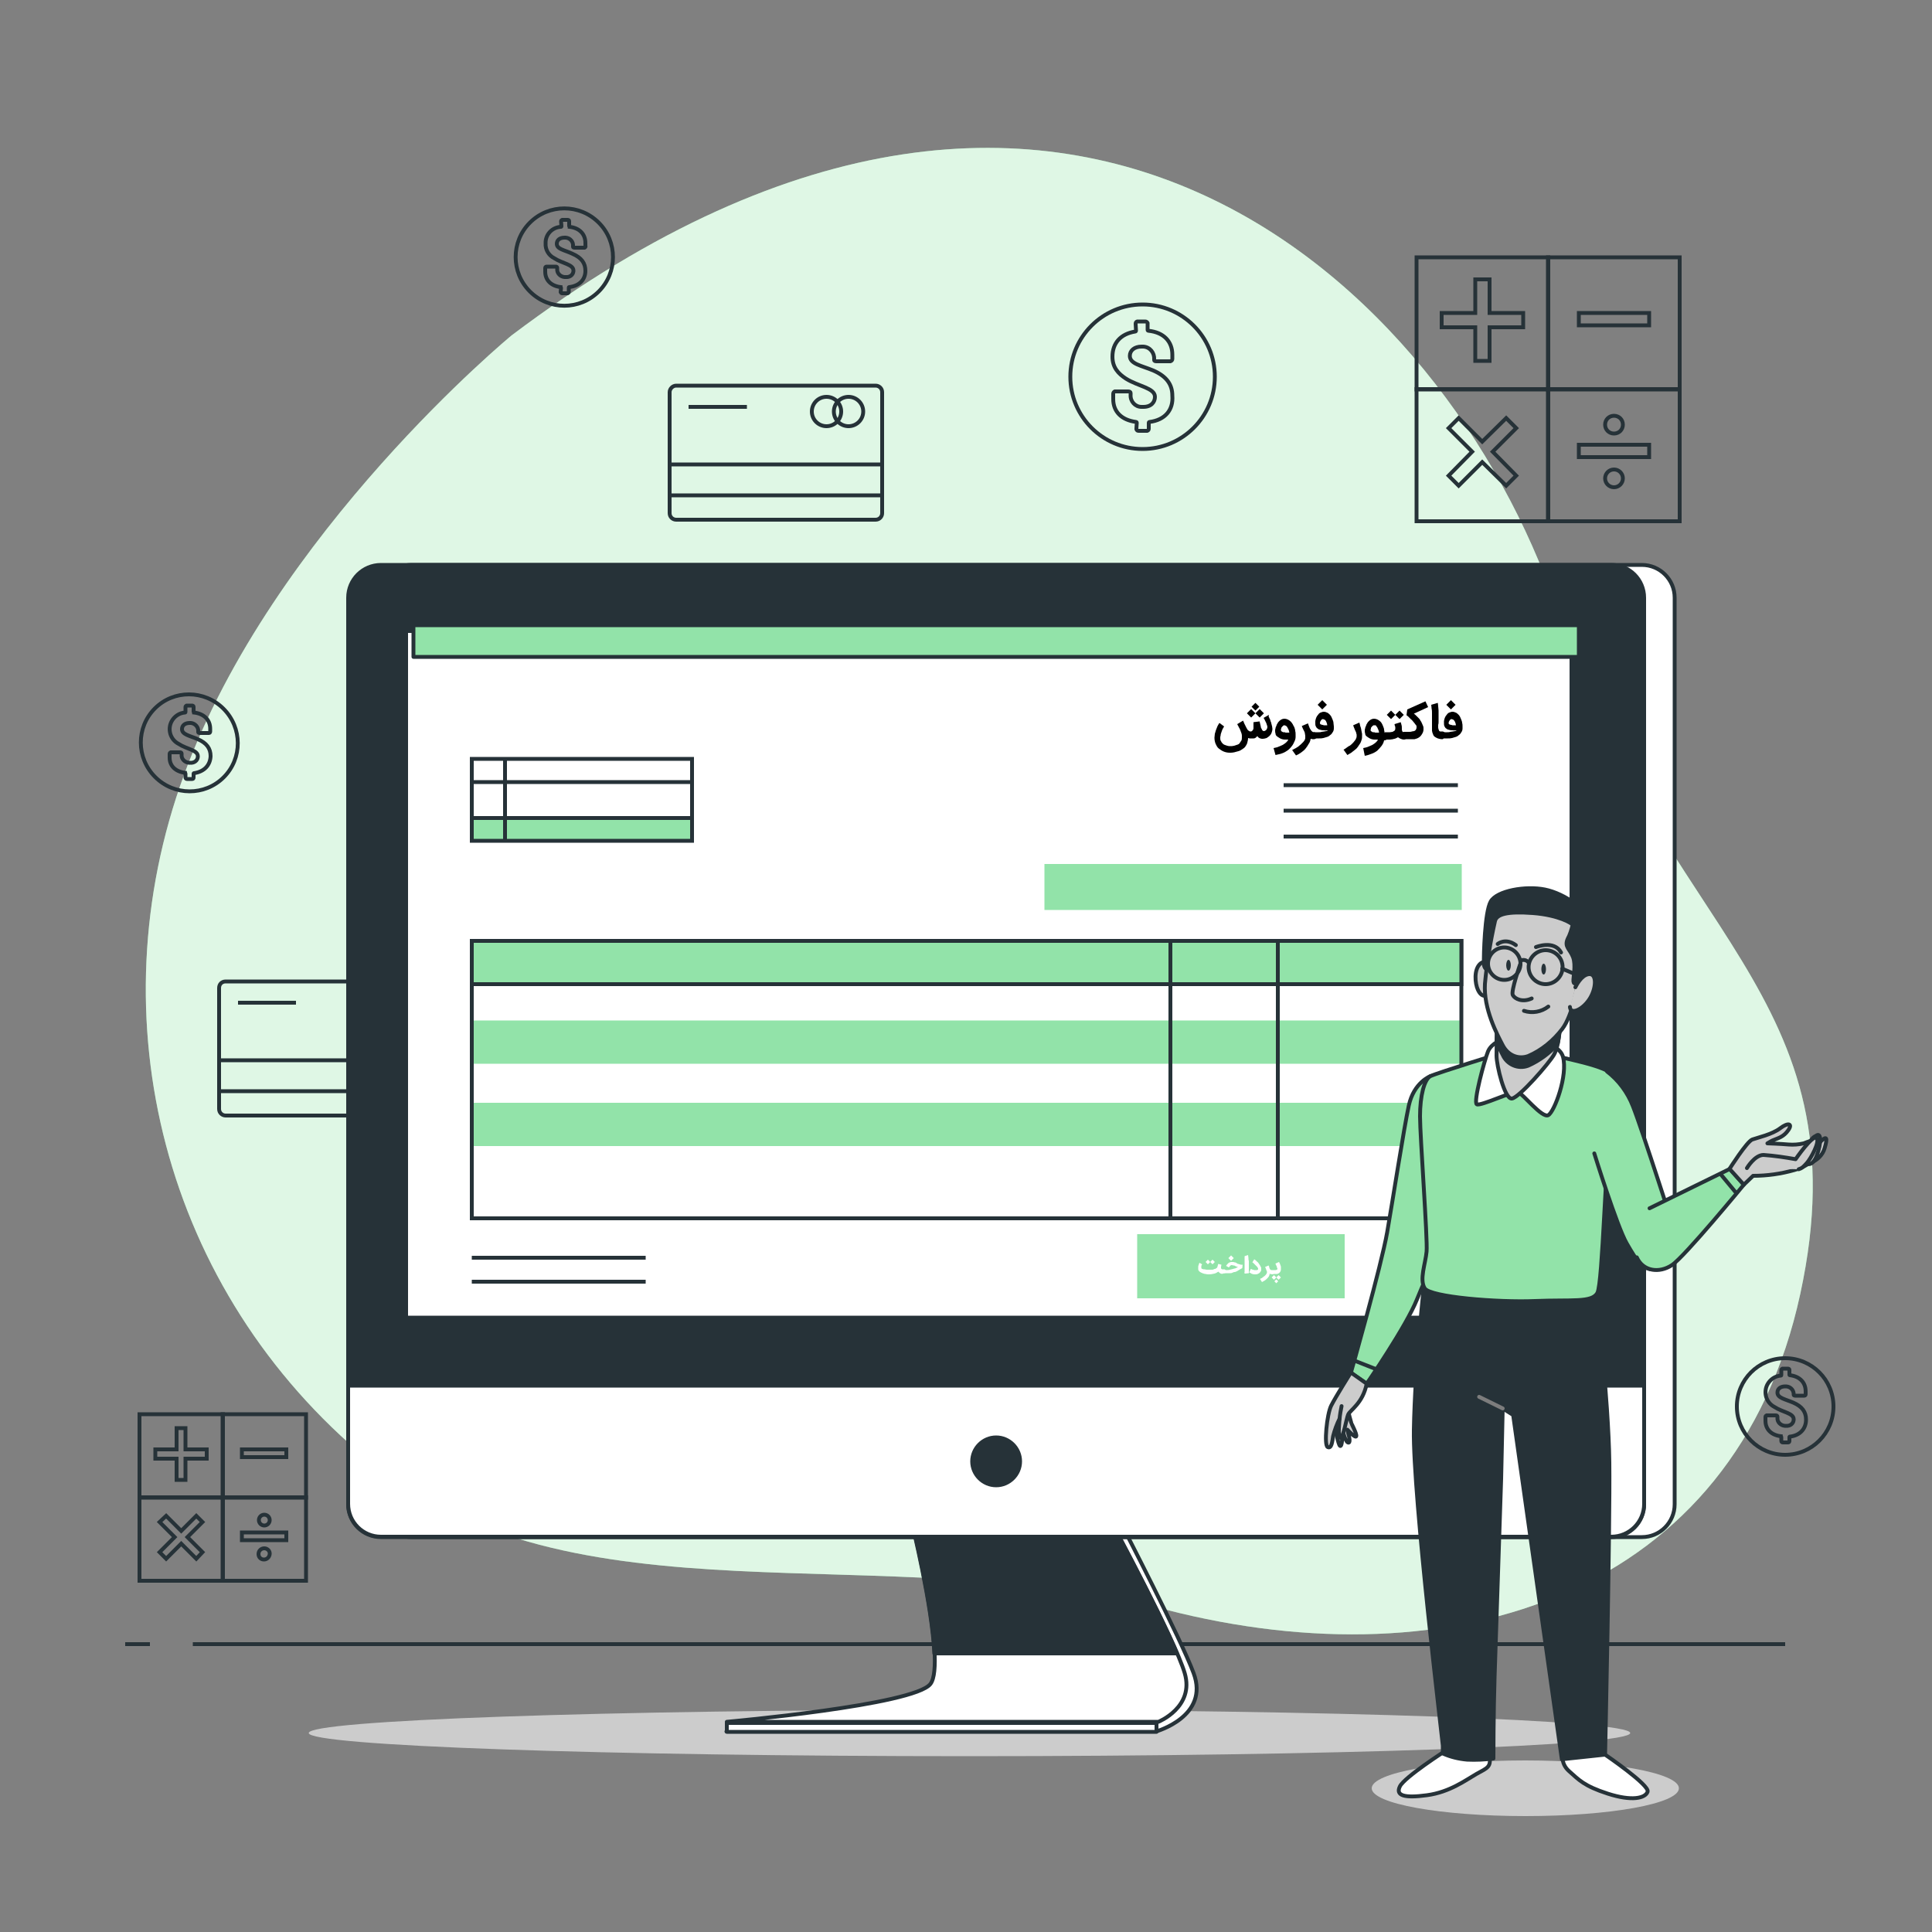 <?xml version="1.0" encoding="utf-8"?>
<!-- Generator: Adobe Illustrator 21.0.0, SVG Export Plug-In . SVG Version: 6.00 Build 0)  -->
<svg version="1.1" id="Layer_1" xmlns="http://www.w3.org/2000/svg" xmlns:xlink="http://www.w3.org/1999/xlink" x="0px" y="0px"
	 width="500px" height="500px" viewBox="0 0 500 500" style="enable-background:new 0 0 500 500;" xml:space="preserve">
<rect x="0" y="0" width="500" height="500" fill="#808080" stroke="none"/>
<style type="text/css">
	.st0{fill:#92E3A9;}
	.st1{opacity:0.7;fill:#FFFFFF;enable-background:new    ;}
	.st2{fill:none;stroke:#263238;stroke-miterlimit:10;}
	.st3{fill:#CCCCCC;}
	.st4{fill:#FFFFFF;stroke:#263238;stroke-linecap:round;stroke-linejoin:round;}
	.st5{fill:#263238;stroke:#263238;stroke-linecap:round;stroke-linejoin:round;}
	.st6{fill:#92E3A9;stroke:#263238;stroke-miterlimit:10;}
	.st7{fill:#92E3A9;stroke:#263238;stroke-linecap:round;stroke-linejoin:round;}
	.st8{fill:#FFFFFF;}
	.st9{fill:#CCCCCC;stroke:#263238;stroke-linecap:round;stroke-linejoin:round;}
	.st10{fill:none;stroke:#263238;stroke-linecap:round;stroke-linejoin:round;}
	.st11{fill:#263238;}
	.st12{fill:none;stroke:#7D7D7D;stroke-linecap:round;stroke-linejoin:round;}
</style>
<g id="freepik--background-simple--inject-31">
	<path class="st0" d="M132.4,86.8c0,0-61.8,50.9-84.8,113.8S42.3,334,95.4,377.9s132.1,19.6,206.4,38.7s147.2-3.8,164.1-81.7
		s-36.6-94.1-62.1-174.5S280.2-24.7,132.4,86.8z"/>
	<path class="st1" d="M132.4,86.8c0,0-61.8,50.9-84.8,113.8S42.3,334,95.4,377.9s132.1,19.6,206.4,38.7s147.2-3.8,164.1-81.7
		s-36.6-94.1-62.1-174.5S280.2-24.7,132.4,86.8z"/>
</g>
<g id="freepik--Floor--inject-31">
	<line class="st2" x1="49.9" y1="425.5" x2="462" y2="425.5"/>
	<line class="st2" x1="32.4" y1="425.5" x2="38.8" y2="425.5"/>
</g>
<g id="freepik--Icons--inject-31">
	<path class="st2" d="M175,99.8h51.6c0.9,0,1.7,0.7,1.7,1.7v31.3c0,0.9-0.7,1.7-1.7,1.7H175c-0.9,0-1.7-0.7-1.7-1.7v-31.3
		C173.3,100.6,174.1,99.8,175,99.8z"/>
	<rect x="173.3" y="120.2" class="st2" width="55" height="8"/>
	<circle class="st2" cx="219.6" cy="106.5" r="3.8"/>
	<circle class="st2" cx="213.9" cy="106.5" r="3.8"/>
	<line class="st2" x1="178.2" y1="105.3" x2="193.3" y2="105.3"/>
	<path class="st2" d="M58.4,254H110c0.9,0,1.7,0.7,1.7,1.7v31.3c0,0.9-0.7,1.7-1.7,1.7H58.4c-0.9,0-1.7-0.7-1.7-1.7v-31.3
		C56.7,254.7,57.4,254,58.4,254z"/>
	<rect x="56.7" y="274.4" class="st2" width="55" height="8"/>
	<path class="st2" d="M106.8,260.6c0,2.1-1.7,3.8-3.8,3.8s-3.8-1.7-3.8-3.8c0-2.1,1.7-3.8,3.8-3.8c0,0,0,0,0,0
		C105.1,256.9,106.8,258.6,106.8,260.6z"/>
	<circle class="st2" cx="97.3" cy="260.6" r="3.8"/>
	<line class="st2" x1="61.6" y1="259.5" x2="76.6" y2="259.5"/>
	<rect x="366.6" y="66.6" class="st2" width="34.1" height="34.2"/>
	<polygon class="st2" points="394.2,81 385.5,81 385.5,72.3 381.8,72.3 381.8,81 373.1,81 373.1,84.7 381.8,84.7 381.8,93.4 
		385.5,93.4 385.5,84.7 394.2,84.7 	"/>
	<rect x="400.6" y="66.6" class="st2" width="34.1" height="34.2"/>
	<rect x="408.6" y="81" class="st2" width="18.2" height="3.2"/>
	<rect x="366.6" y="100.7" class="st2" width="34.1" height="34.2"/>
	<polygon class="st2" points="389.8,108.2 383.6,114.3 377.5,108.2 374.9,110.8 381,116.9 374.9,123.1 377.5,125.7 383.6,119.6 
		389.8,125.7 392.4,123.1 386.3,116.9 392.4,110.8 	"/>
	<rect x="400.6" y="100.7" class="st2" width="34.1" height="34.2"/>
	<rect x="408.6" y="115.1" class="st2" width="18.2" height="3.2"/>
	<path class="st2" d="M417.7,112.2c1.3,0,2.3-1,2.3-2.3c0-1.3-1-2.3-2.3-2.3c-1.3,0-2.3,1-2.3,2.3
		C415.4,111.2,416.4,112.2,417.7,112.2L417.7,112.2z"/>
	<circle class="st2" cx="417.7" cy="123.8" r="2.3"/>
	<rect x="36.1" y="366" class="st2" width="21.6" height="21.6"/>
	<polygon class="st2" points="53.5,375.1 48,375.1 48,369.6 45.7,369.6 45.7,375.1 40.2,375.1 40.2,377.5 45.7,377.5 45.7,383 
		48,383 48,377.5 53.5,377.5 	"/>
	<rect x="57.6" y="366" class="st2" width="21.6" height="21.6"/>
	<rect x="62.6" y="375.1" class="st2" width="11.5" height="2"/>
	<rect x="36.1" y="387.5" class="st2" width="21.6" height="21.6"/>
	<polygon class="st2" points="50.8,392.3 46.9,396.2 43,392.3 41.3,393.9 45.2,397.8 41.3,401.7 43,403.4 46.9,399.5 50.8,403.4 
		52.4,401.7 48.5,397.8 52.4,393.9 	"/>
	<rect x="57.6" y="387.5" class="st2" width="21.6" height="21.6"/>
	<rect x="62.6" y="396.6" class="st2" width="11.5" height="2"/>
	<circle class="st2" cx="68.4" cy="393.4" r="1.4"/>
	<path class="st2" d="M68.4,400.7c-0.8,0-1.5,0.6-1.5,1.5c0,0.8,0.6,1.4,1.4,1.4s1.4-0.6,1.5-1.4S69.2,400.7,68.4,400.7L68.4,400.7z
		"/>
	<path class="st2" d="M297.5,109.2c-0.1,0-0.2,0.1-0.2,0.2v1.5c0,0.3-0.1,0.5-0.4,0.6c-0.1,0-0.1,0-0.2,0h-2c-0.3,0-0.5-0.1-0.6-0.4
		c0-0.1,0-0.1,0-0.2l0.1-1.5c0-0.1-0.1-0.2-0.2-0.2c-3.8-0.5-5.9-2.7-5.9-5.9v-1.4c0-0.3,0.2-0.5,0.4-0.6c0,0,0.1,0,0.1,0h3.4
		c0.4,0,0.6,0.2,0.6,0.4v0.5c-0.1,1.7,1.2,3.1,2.8,3.1c0.2,0,0.3,0,0.5,0c2.1,0,3-1.3,3-2.6c0-2.3-4.3-2.7-7.5-4.7
		c-2-1.3-3.5-2.9-3.5-5.7c0-3.5,2.1-5.9,5.9-6.5c0.1,0,0.2-0.1,0.2-0.2l-0.1-1.8c0-0.3,0.1-0.5,0.4-0.6c0.1,0,0.1,0,0.2,0h1.9
		c0.3,0,0.5,0.2,0.6,0.4c0,0,0,0.1,0,0.1v1.7c0,0.1,0.1,0.2,0.2,0.2c4,0.4,6.2,2.8,6.2,6.2v1.1c0,0.3-0.2,0.5-0.5,0.6
		c0,0-0.1,0-0.1,0h-3.5c-0.4,0-0.6-0.1-0.6-0.3V93c0.1-1.7-1.1-3.2-2.8-3.3c-0.2,0-0.3,0-0.5,0c-1.8,0-3,1-3,2.4
		c0,2.1,3,2.5,6.1,3.8c3.4,1.5,4.9,3.6,4.9,6.5C303.7,106.1,301.5,108.7,297.5,109.2z"/>
	<circle class="st2" cx="295.7" cy="97.5" r="18.7"/>
	<path class="st2" d="M147.3,74.3c-0.1,0-0.1,0.1-0.1,0.2v1c0,0.2-0.1,0.3-0.3,0.4c0,0-0.1,0-0.1,0h-1.3c-0.2,0-0.3-0.1-0.4-0.3
		c0,0,0-0.1,0-0.1l0.1-1c0-0.1-0.1-0.1-0.1-0.2c-2.5-0.3-4-1.8-4-4v-0.9c0-0.2,0.1-0.4,0.3-0.4c0,0,0,0,0.1,0h2.3
		c0.3,0,0.4,0.1,0.4,0.3v0.3c-0.1,1.1,0.8,2,1.9,2.1c0.1,0,0.2,0,0.3,0c1,0.1,1.9-0.5,2-1.5c0-0.1,0-0.2,0-0.2c0-1.6-2.9-1.8-5-3.2
		c-1.4-0.7-2.3-2.2-2.2-3.8c-0.1-2.3,1.7-4.2,4-4.3c0.1,0,0.1-0.1,0.1-0.2l-0.1-1.2c0-0.2,0.1-0.3,0.3-0.4c0,0,0.1,0,0.1,0h1.3
		c0.2,0,0.4,0.1,0.4,0.3c0,0,0,0,0,0.1v1.2c0,0.1,0.1,0.1,0.1,0.2c2.6,0.3,4.1,1.9,4.1,4.2v0.7c0.1,0.2,0,0.4-0.2,0.5
		c-0.1,0-0.2,0-0.3,0h-2.3c-0.3,0-0.4-0.1-0.4-0.2v-0.2c0.1-1.1-0.7-2.1-1.9-2.2c-0.1,0-0.2,0-0.3,0c-1.2,0-2,0.6-2,1.6
		c0,1.4,2,1.6,4.1,2.6c2.3,1,3.3,2.4,3.3,4.4C151.5,72.3,150,74,147.3,74.3z"/>
	
		<ellipse transform="matrix(0.707 -0.707 0.707 0.707 -4.264 122.805)" class="st2" cx="146.1" cy="66.5" rx="12.6" ry="12.6"/>
	<path class="st2" d="M50.2,200.1c-0.1,0-0.1,0.1-0.1,0.1v1c0,0.3-0.1,0.4-0.4,0.4h-1.3c-0.2,0-0.4-0.1-0.4-0.4v-1
		c0-0.1-0.1-0.1-0.1-0.2c-2.5-0.3-4-1.8-4-3.9v-1c0-0.2,0.1-0.3,0.3-0.4c0,0,0.1,0,0.1,0h2.3c0.2,0,0.4,0.1,0.4,0.3v0.3
		c-0.1,1.1,0.8,2,1.9,2.1c0.1,0,0.2,0,0.3,0c1,0.1,1.9-0.5,2-1.5c0-0.1,0-0.2,0-0.2c0-1.6-2.9-1.8-5-3.2c-2.1-1.1-2.9-3.7-1.8-5.8
		c0.7-1.3,2-2.2,3.5-2.3c0.1,0,0.1-0.1,0.1-0.2V183c0-0.2,0.1-0.3,0.3-0.4c0,0,0.1,0,0.1,0h1.3c0.2,0,0.4,0.1,0.4,0.3c0,0,0,0,0,0.1
		v1.2c0,0.1,0.1,0.1,0.1,0.2c2.6,0.3,4.2,1.9,4.2,4.2v0.7c0,0.2-0.1,0.4-0.3,0.4c0,0,0,0-0.1,0h-2.3c-0.2,0-0.4-0.1-0.4-0.2v-0.2
		c0.1-1.1-0.8-2.1-1.9-2.2c-0.1,0-0.2,0-0.3,0c-1.2,0-2,0.6-2,1.6c0,1.4,2,1.7,4.1,2.6c2.3,1,3.3,2.4,3.3,4.4
		C54.4,198,52.9,199.7,50.2,200.1z"/>
	
		<ellipse transform="matrix(0.707 -0.707 0.707 0.707 -121.608 90.936)" class="st2" cx="49" cy="192.3" rx="12.5" ry="12.6"/>
	<path class="st2" d="M463.2,371.8c-0.1,0-0.1,0.1-0.1,0.1v1c0,0.3-0.1,0.4-0.4,0.4h-1.3c-0.2,0-0.4-0.1-0.4-0.4v-1
		c0-0.1-0.1-0.1-0.1-0.2c-2.5-0.3-4-1.8-4-4v-1c0-0.2,0.1-0.3,0.3-0.4c0,0,0.1,0,0.1,0h2.3c0.2,0,0.4,0.1,0.4,0.3v0.3
		c-0.1,1.1,0.8,2,1.9,2.1c0.1,0,0.2,0,0.3,0c1,0.1,1.9-0.5,2-1.5c0-0.1,0-0.2,0-0.2c0-1.6-2.9-1.8-5-3.2c-2.1-1.1-2.9-3.7-1.8-5.8
		c0.7-1.3,2-2.2,3.5-2.3c0.1,0,0.1-0.1,0.1-0.2v-1.2c0-0.2,0.1-0.3,0.3-0.4c0,0,0.1,0,0.1,0h1.3c0.2,0,0.4,0.1,0.4,0.3
		c0,0,0,0,0,0.1v1.2c0,0.1,0.1,0.1,0.1,0.1c2.6,0.3,4.1,1.9,4.1,4.2v0.7c0,0.2-0.1,0.4-0.3,0.4c0,0-0.1,0-0.1,0h-2.3
		c-0.2,0-0.4-0.1-0.4-0.2V361c0.1-1.1-0.7-2.1-1.9-2.2c-0.1,0-0.2,0-0.3,0c-1.2,0-2,0.6-2,1.6c0,1.4,2,1.7,4.1,2.6
		c2.3,1,3.3,2.4,3.3,4.4C467.4,369.7,465.9,371.5,463.2,371.8z"/>
	<circle class="st2" cx="462" cy="364" r="12.5"/>
</g>
<g id="freepik--Device--inject-31">
	<path class="st3" d="M421.9,448.5c0,3.3-76.6,6-171,6s-171-2.7-171-6s76.6-6,171.1-6S421.9,445.2,421.9,448.5z"/>
	<path class="st4" d="M238.5,394.2c0,0,8.3,35.8,4.7,41.6c-4.7,7.7-55.2,12.3-55.2,12.3h111.2c0,0,13.9-3.9,9.7-15.1
		c-3.2-8.7-18.8-38.8-18.8-38.8L238.5,394.2z"/>
	<path class="st4" d="M236.1,394.2c0,0,8.9,36.1,4.7,41.6s-52.7,9.8-52.7,9.8h111.7c0,0,9.4-3.8,6.8-12.6s-18.8-38.8-18.8-38.8
		H236.1z"/>
	<path class="st5" d="M287.7,394.2h-51.7c0,0,5.3,21.4,5.8,33.7h62.8C299.5,416,287.7,394.2,287.7,394.2z"/>
	<rect x="188.1" y="445.9" class="st4" width="111.2" height="2.3"/>
	<path class="st4" d="M106.5,146.2h318.4c4.7,0,8.5,3.8,8.5,8.5v234.6c0,4.7-3.8,8.5-8.5,8.5H106.5c-4.7,0-8.5-3.8-8.5-8.5V154.7
		C98,150,101.8,146.2,106.5,146.2z"/>
	<path class="st5" d="M98.6,146.2H417c4.7,0,8.5,3.8,8.5,8.5v234.6c0,4.7-3.8,8.5-8.5,8.5H98.6c-4.7,0-8.5-3.8-8.5-8.5V154.7
		C90.1,150,93.9,146.2,98.6,146.2z"/>
	<path class="st4" d="M90.1,358.6h335.4l0,0v30.6c0,4.7-3.8,8.5-8.5,8.5c0,0,0,0,0,0H98.6c-4.7,0-8.5-3.8-8.5-8.5l0,0V358.6
		L90.1,358.6z"/>
	<rect x="105.1" y="163.3" class="st4" width="301.6" height="177.7"/>
	<rect x="122.1" y="264.1" class="st0" width="256.1" height="11.2"/>
	<rect x="122.1" y="285.4" class="st0" width="256.1" height="11.2"/>
	<line class="st2" x1="332.2" y1="203.2" x2="377.3" y2="203.2"/>
	<line class="st2" x1="332.2" y1="209.8" x2="377.3" y2="209.8"/>
	<line class="st2" x1="122.1" y1="325.5" x2="167.1" y2="325.5"/>
	<line class="st2" x1="122.1" y1="331.7" x2="167.1" y2="331.7"/>
	<line class="st2" x1="332.2" y1="216.5" x2="377.3" y2="216.5"/>
	<rect x="270.3" y="223.6" class="st0" width="108" height="11.9"/>
	<rect x="122.1" y="211.7" class="st0" width="57" height="6"/>
	<rect x="122.1" y="196.4" class="st2" width="57" height="21.2"/>
	<rect x="122.1" y="202.4" class="st2" width="57" height="9.3"/>
	<line class="st2" x1="130.7" y1="196.6" x2="130.7" y2="217.4"/>
	<rect x="122.1" y="243.5" class="st2" width="256.1" height="71.8"/>
	<rect x="122.1" y="243.5" class="st6" width="256.1" height="11.2"/>
	<line class="st2" x1="302.9" y1="243.8" x2="302.9" y2="315.2"/>
	<line class="st2" x1="330.7" y1="243.8" x2="330.7" y2="315.2"/>
	<rect x="294.3" y="319.4" class="st0" width="53.7" height="16.6"/>
	<rect x="107" y="161.8" class="st7" width="301.6" height="8.2"/>
	<path class="st5" d="M264,378.2c0-3.4-2.8-6.2-6.2-6.2s-6.2,2.8-6.2,6.2s2.8,6.2,6.2,6.2c0,0,0,0,0,0
		C261.2,384.4,264,381.6,264,378.2z"/>
	<g>
		<path d="M328.4,185.6c0.1,0.1,0.1,0.3,0.2,0.4c0.1,0.2,0.2,0.4,0.2,0.6c0.1,0.2,0.2,0.4,0.2,0.6c0.1,0.2,0.1,0.5,0.2,0.7
			c0,0.2,0.1,0.5,0.1,0.7c0,0.4-0.1,0.7-0.2,1c-0.1,0.3-0.3,0.6-0.5,0.8c-0.2,0.2-0.5,0.4-0.8,0.6c-0.3,0.1-0.7,0.2-1.1,0.2
			c-0.3,0-0.6-0.1-0.8-0.2c-0.2-0.1-0.4-0.3-0.5-0.5c-0.1,0.1-0.2,0.2-0.3,0.3c-0.1,0.1-0.2,0.2-0.3,0.2c-0.1,0.1-0.3,0.1-0.4,0.1
			c-0.2,0-0.4,0-0.6,0c-0.2,0-0.3,0-0.4,0c-0.1,0-0.3-0.1-0.4-0.1c0,0.4-0.1,0.8-0.2,1.2c-0.1,0.4-0.3,0.7-0.5,1
			c-0.2,0.3-0.5,0.5-0.8,0.7c-0.3,0.2-0.6,0.4-1,0.5c-0.3,0.1-0.7,0.2-1.1,0.3c-0.4,0.1-0.8,0.1-1.1,0.1c-0.6,0-1.1-0.1-1.6-0.3
			c-0.5-0.2-0.9-0.5-1.3-0.8c-0.4-0.3-0.6-0.8-0.8-1.2c-0.2-0.5-0.3-1-0.3-1.6c0-0.3,0.1-0.7,0.1-1c0.1-0.4,0.2-0.7,0.3-1
			c0.1-0.3,0.3-0.7,0.4-1c0.2-0.3,0.3-0.6,0.5-0.8l1.2,0.9c-0.1,0.2-0.3,0.5-0.4,0.7c-0.1,0.2-0.2,0.5-0.3,0.8
			c-0.1,0.3-0.2,0.5-0.2,0.8c-0.1,0.3-0.1,0.5-0.1,0.7c0,0.3,0,0.6,0.2,0.8c0.1,0.3,0.3,0.5,0.5,0.7c0.2,0.2,0.5,0.3,0.8,0.4
			c0.3,0.1,0.6,0.2,1,0.2c0.4,0,0.7,0,1.1-0.1c0.3-0.1,0.6-0.2,0.9-0.3c0.3-0.1,0.5-0.3,0.6-0.5s0.3-0.4,0.4-0.6l0,0
			c0.1-0.3,0.1-0.6,0.1-1c0-0.3,0-0.5-0.1-0.8c-0.1-0.3-0.2-0.5-0.3-0.8c-0.1-0.3-0.2-0.5-0.4-0.8c-0.1-0.3-0.3-0.5-0.4-0.8l1.5-0.9
			c0.1,0.2,0.2,0.4,0.3,0.7c0.1,0.2,0.2,0.4,0.3,0.6s0.2,0.4,0.3,0.6c0.1,0.2,0.2,0.3,0.3,0.5c0.1,0.1,0.2,0.2,0.4,0.3
			c0.1,0.1,0.3,0.1,0.4,0.1c0.2,0,0.3-0.1,0.4-0.2c0.1-0.1,0.2-0.2,0.2-0.3c0.1-0.1,0.1-0.3,0.1-0.4c0-0.2,0-0.3,0-0.5
			c0-0.2,0-0.3,0-0.5c0-0.2,0-0.3,0-0.5l1.6-0.2c0,0.1,0,0.3,0.1,0.4c0,0.2,0,0.3,0.1,0.5c0,0.2,0.1,0.4,0.1,0.5
			c0,0.2,0.1,0.4,0.2,0.5c0.1,0.2,0.1,0.3,0.2,0.4s0.2,0.2,0.4,0.2c0.1,0,0.2,0,0.3-0.1c0.1,0,0.2-0.1,0.3-0.2s0.1-0.2,0.2-0.3
			c0-0.1,0.1-0.3,0.1-0.4c0-0.1,0-0.3-0.1-0.5c-0.1-0.2-0.1-0.4-0.2-0.6c-0.1-0.2-0.2-0.4-0.3-0.6c-0.1-0.2-0.2-0.5-0.4-0.7l1.4-0.8
			C328.3,185.4,328.3,185.5,328.4,185.6z M324.9,184.6l-1.1,1.1l-1.1-1.1l1.1-1.1L324.9,184.6l1.1-1.1l1.1,1.1l-1.1,1.1L324.9,184.6
			z M325.9,182.9l-1,1l-1-1l1-1L325.9,182.9z"/>
		<path d="M329.6,193.6c0.5-0.1,1-0.2,1.4-0.4c0.4-0.2,0.8-0.3,1.1-0.5c0.3-0.2,0.6-0.4,0.8-0.6c0.2-0.2,0.4-0.4,0.5-0.7
			c-0.2,0-0.3,0-0.5,0c-0.2,0-0.3,0-0.4,0c-0.4,0-0.8-0.1-1.2-0.3c-0.4-0.2-0.6-0.4-0.9-0.6c-0.2-0.2-0.3-0.4-0.3-0.7
			c-0.1-0.2-0.1-0.5-0.1-0.7c0-0.2,0-0.4,0.1-0.6c0-0.2,0.1-0.4,0.2-0.6c0.1-0.2,0.1-0.4,0.2-0.5c0.1-0.2,0.2-0.3,0.3-0.5
			c0.5-0.6,1-0.9,1.6-0.9c0.6,0,1.2,0.3,1.7,0.8c0.2,0.2,0.3,0.4,0.5,0.7c0.1,0.3,0.3,0.5,0.4,0.8c0.1,0.3,0.2,0.6,0.2,0.9
			c0.1,0.3,0.1,0.6,0.1,0.9c0,0.1,0,0.2,0,0.3c0,0.1,0,0.2,0,0.3c0,0.4-0.1,0.8-0.3,1.2c-0.2,0.4-0.3,0.7-0.6,1.1
			c-0.2,0.3-0.5,0.6-0.8,0.9c-0.3,0.3-0.7,0.5-1,0.7c-0.4,0.2-0.8,0.4-1.2,0.5c-0.4,0.1-0.8,0.2-1.3,0.3L329.6,193.6z M332.4,187.7
			c-0.1,0-0.2,0-0.3,0.1c-0.1,0.1-0.2,0.2-0.3,0.3s-0.2,0.2-0.2,0.4c-0.1,0.1-0.1,0.3-0.1,0.4c0,0.1,0,0.2,0.1,0.3
			c0.1,0.1,0.2,0.2,0.3,0.2c0.1,0.1,0.2,0.1,0.4,0.1c0.1,0,0.3,0,0.4,0.1h0c0.1,0,0.2,0,0.3,0c0.1,0,0.2,0,0.4,0c0,0,0.1,0,0.1,0
			c0,0,0,0,0.1,0c0,0,0,0,0,0c0,0,0,0,0.1,0c-0.1-0.2-0.1-0.5-0.2-0.7c-0.1-0.2-0.2-0.4-0.3-0.6c-0.1-0.2-0.2-0.3-0.3-0.4
			C332.7,187.8,332.5,187.7,332.4,187.7z"/>
		<path d="M340,191.3c-0.1,0-0.2,0-0.3,0c-0.2,0-0.3-0.1-0.5-0.1c-0.1,0.5-0.2,0.9-0.5,1.3c-0.2,0.4-0.5,0.8-0.8,1.2
			c-0.3,0.4-0.7,0.7-1.1,1c-0.4,0.3-0.9,0.6-1.4,0.8l-1-1.4c0.3-0.1,0.5-0.3,0.8-0.4c0.3-0.2,0.5-0.3,0.8-0.5
			c0.2-0.2,0.5-0.4,0.7-0.6c0.2-0.2,0.4-0.4,0.6-0.6c0.2-0.2,0.3-0.4,0.4-0.6c0.1-0.2,0.1-0.4,0.1-0.7c0,0,0,0,0-0.1c0,0,0,0,0-0.1
			s0,0,0-0.1c0,0,0,0,0,0v0c0-0.2-0.1-0.4-0.1-0.6c0-0.2-0.1-0.4-0.2-0.6c-0.1-0.2-0.2-0.4-0.3-0.6c-0.1-0.2-0.2-0.5-0.3-0.7
			l1.6-0.7c0.1,0.4,0.3,0.8,0.4,1.1c0.1,0.3,0.3,0.5,0.4,0.7c0.1,0.2,0.3,0.3,0.4,0.4c0.1,0.1,0.3,0.1,0.4,0.1h0
			c0.1,0,0.2,0,0.3,0.1c0.1,0,0.2,0.1,0.3,0.2c0.1,0.1,0.1,0.2,0.2,0.3c0,0.1,0.1,0.2,0.1,0.3c0,0.1,0,0.2-0.1,0.3
			c0,0.1-0.1,0.2-0.2,0.3c-0.1,0.1-0.2,0.1-0.3,0.2C340.3,191.3,340.1,191.3,340,191.3z"/>
		<path d="M339.1,190.4c0-0.1,0-0.2,0.1-0.3c0-0.1,0.1-0.2,0.2-0.3c0.1-0.1,0.2-0.1,0.3-0.2c0.1,0,0.2-0.1,0.4-0.1
			c0.1,0,0.3,0,0.5,0c0.2,0,0.4,0,0.7,0c0.2,0,0.5,0,0.7-0.1c0.2,0,0.5-0.1,0.7-0.1c0.2,0,0.4-0.1,0.6-0.1c0.2-0.1,0.3-0.1,0.4-0.2
			c-0.4,0-0.7,0.1-1,0c-0.3,0-0.6,0-0.9-0.1c-0.3-0.1-0.5-0.1-0.6-0.2s-0.3-0.2-0.4-0.3v0c-0.1-0.1-0.2-0.3-0.3-0.5
			c-0.1-0.2-0.1-0.5-0.1-0.8c0-0.2,0-0.3,0-0.5c0.1-0.6,0.3-1.2,0.7-1.6l0,0c0.2-0.3,0.4-0.5,0.7-0.6s0.5-0.2,0.8-0.2
			c0.3,0,0.6,0.1,0.8,0.2c0.3,0.1,0.5,0.3,0.8,0.6c0.2,0.2,0.3,0.4,0.4,0.6c0.1,0.2,0.2,0.5,0.3,0.7c0.1,0.3,0.2,0.5,0.2,0.8
			s0.1,0.6,0.1,0.9c0,0.1,0,0.2,0,0.3c0,0.1,0,0.2,0,0.2c0,0.4-0.1,0.7-0.3,1s-0.3,0.5-0.6,0.7c-0.2,0.2-0.5,0.4-0.8,0.5
			c-0.3,0.1-0.6,0.2-1,0.3c-0.4,0.1-0.7,0.1-1.1,0.1c-0.4,0-0.8,0-1.2,0H340c-0.1,0-0.2,0-0.3-0.1c-0.1,0-0.2-0.1-0.3-0.2
			c-0.1-0.1-0.1-0.2-0.2-0.3C339.1,190.7,339.1,190.6,339.1,190.4z M342.2,183.6l-1.2-1.2l1.2-1.2l1.2,1.2L342.2,183.6z
			 M342.4,186.1c-0.1,0-0.2,0-0.3,0.1c-0.1,0.1-0.2,0.1-0.2,0.2c-0.1,0.1-0.1,0.2-0.2,0.3c0,0.1-0.1,0.2-0.1,0.4
			c0,0.1,0,0.2,0.1,0.3c0,0,0.1,0.1,0.2,0.1s0.2,0.1,0.3,0.1c0.1,0,0.2,0,0.4,0.1c0.1,0,0.2,0,0.4,0c0.1,0,0.2,0,0.3,0
			c0.1,0,0.2,0,0.2,0c0-0.2-0.1-0.3-0.1-0.5c-0.1-0.2-0.1-0.3-0.2-0.5s-0.2-0.3-0.3-0.4C342.6,186.2,342.5,186.1,342.4,186.1z"/>
		<path d="M352,187.8c0.1,0.2,0.1,0.4,0.2,0.6c0,0.2,0.1,0.3,0.1,0.5c0,0.2,0.1,0.4,0.1,0.5c0,0.2,0.1,0.4,0.1,0.5
			c0,0.2,0,0.3,0,0.5c0,0.4,0,0.7-0.1,1s-0.2,0.7-0.4,1c-0.2,0.3-0.4,0.6-0.6,0.9c-0.2,0.3-0.5,0.6-0.8,0.8s-0.6,0.5-0.9,0.7
			c-0.3,0.2-0.7,0.4-1,0.6l-1-1.4c0.3-0.1,0.5-0.3,0.8-0.5c0.3-0.2,0.5-0.4,0.8-0.5c0.3-0.2,0.5-0.4,0.7-0.6
			c0.2-0.2,0.4-0.4,0.6-0.7c0.2-0.2,0.3-0.4,0.4-0.7c0.1-0.2,0.1-0.4,0.1-0.7c0-0.2,0-0.3-0.1-0.5c0-0.2-0.1-0.4-0.2-0.6
			c-0.1-0.2-0.2-0.4-0.3-0.7c-0.1-0.2-0.2-0.5-0.3-0.8l1.6-0.7C351.9,187.4,352,187.6,352,187.8z"/>
		<path d="M352.8,193.6c0.5-0.1,1-0.2,1.4-0.4c0.4-0.2,0.8-0.3,1.1-0.5c0.3-0.2,0.6-0.4,0.8-0.6c0.2-0.2,0.4-0.4,0.5-0.7
			c-0.2,0-0.3,0-0.5,0c-0.2,0-0.3,0-0.4,0c-0.4,0-0.8-0.1-1.2-0.3c-0.4-0.2-0.6-0.4-0.9-0.6c-0.2-0.2-0.3-0.4-0.3-0.7
			c-0.1-0.2-0.1-0.5-0.1-0.7c0-0.2,0-0.4,0.1-0.6c0-0.2,0.1-0.4,0.2-0.6c0.1-0.2,0.1-0.4,0.2-0.5c0.1-0.2,0.2-0.3,0.3-0.5
			c0.5-0.6,1-0.9,1.6-0.9c0.6,0,1.2,0.3,1.7,0.8c0.2,0.2,0.3,0.4,0.4,0.6s0.2,0.4,0.3,0.7c0.1,0.2,0.2,0.5,0.2,0.8
			c0.1,0.3,0.1,0.5,0.1,0.8h0.1c0.1,0,0.2,0,0.3,0.1c0.1,0,0.2,0.1,0.3,0.2c0.1,0.1,0.1,0.2,0.2,0.3c0,0.1,0.1,0.2,0.1,0.4
			c0,0.1,0,0.2-0.1,0.3c0,0.1-0.1,0.2-0.2,0.3c-0.1,0.1-0.2,0.1-0.3,0.2c-0.1,0-0.2,0.1-0.3,0.1h-0.2c-0.1,0.6-0.4,1.1-0.7,1.5
			c-0.3,0.4-0.7,0.8-1.1,1.2c-0.4,0.3-0.9,0.6-1.5,0.8c-0.5,0.2-1.1,0.4-1.7,0.5L352.8,193.6z M355.6,187.7c-0.1,0-0.2,0-0.3,0.1
			s-0.2,0.2-0.3,0.3c-0.1,0.1-0.2,0.2-0.2,0.4s-0.1,0.3-0.1,0.4c0,0.1,0,0.2,0.1,0.3c0.1,0.1,0.2,0.1,0.3,0.2
			c0.1,0.1,0.2,0.1,0.4,0.1c0.1,0,0.3,0,0.4,0.1c0.1,0,0.1,0,0.2,0c0.1,0,0.2,0,0.3,0c0.1,0,0.2,0,0.3,0c0.1,0,0.2,0,0.2,0
			c0-0.2-0.1-0.4-0.1-0.5c-0.1-0.2-0.1-0.3-0.2-0.5c-0.1-0.1-0.1-0.3-0.2-0.4c-0.1-0.1-0.2-0.2-0.2-0.3c-0.1-0.1-0.1-0.1-0.2-0.2
			C355.7,187.7,355.7,187.7,355.6,187.7z"/>
		<path d="M357.6,190.4c0-0.1,0-0.2,0.1-0.3c0-0.1,0.1-0.2,0.2-0.3c0.1-0.1,0.2-0.1,0.3-0.2c0.1,0,0.2-0.1,0.3-0.1h0.4
			c0.3,0,0.5,0,0.8,0c0.2,0,0.5-0.1,0.7-0.1c0.2-0.1,0.3-0.2,0.5-0.3c0.1-0.1,0.2-0.3,0.2-0.5c0-0.1,0-0.2,0-0.2c0-0.1,0-0.1,0-0.2
			c0-0.1,0-0.2-0.1-0.3c0-0.1-0.1-0.3-0.1-0.5l1.6-0.5c0.1,0.2,0.1,0.4,0.2,0.7c0.1,0.3,0.1,0.6,0.1,1c0,0.1,0,0.2,0,0.3
			c0,0.1,0.1,0.2,0.1,0.3c0,0.1,0.1,0.2,0.2,0.3c0.1,0.1,0.2,0.1,0.3,0.1c0.1,0,0.2,0,0.3,0.1c0.1,0,0.2,0.1,0.3,0.2
			c0.1,0.1,0.1,0.2,0.2,0.3c0,0.1,0.1,0.2,0.1,0.3c0,0.1,0,0.2-0.1,0.3c0,0.1-0.1,0.2-0.2,0.3s-0.2,0.1-0.3,0.2
			c-0.1,0-0.2,0.1-0.3,0.1c-0.4,0-0.7-0.1-0.9-0.2c-0.3-0.1-0.5-0.3-0.7-0.4c-0.2,0.1-0.4,0.2-0.6,0.3c-0.2,0.1-0.5,0.1-0.7,0.2
			c-0.2,0-0.5,0.1-0.8,0.1c-0.3,0-0.5,0-0.8,0h-0.4c-0.1,0-0.2,0-0.3-0.1c-0.1,0-0.2-0.1-0.3-0.2c-0.1-0.1-0.1-0.2-0.2-0.3
			C357.6,190.7,357.6,190.6,357.6,190.4z M361.1,185l-1.1,1.1l-1.1-1.1l1.1-1.1L361.1,185l1.1-1.1l1.1,1.1l-1.1,1.1L361.1,185z"/>
		<path d="M362.4,190.4c0-0.1,0-0.2,0.1-0.4s0.1-0.2,0.2-0.3c0.1-0.1,0.2-0.1,0.3-0.2c0.1,0,0.2-0.1,0.4-0.1h0.3h0.3
			c0.2,0,0.4,0,0.7,0c0.2,0,0.5,0,0.7-0.1c0.2,0,0.4-0.1,0.6-0.1c0.2-0.1,0.3-0.2,0.4-0.3c0.1-0.2,0.2-0.4,0.2-0.6
			c0-0.1,0-0.2,0-0.2c0-0.1,0-0.2,0-0.2c0-0.1-0.1-0.2-0.2-0.3c-0.1-0.1-0.2-0.3-0.3-0.4c-0.1-0.2-0.3-0.3-0.4-0.5
			c-0.2-0.2-0.3-0.4-0.5-0.5c-0.2-0.2-0.4-0.4-0.6-0.6c-0.2-0.2-0.4-0.4-0.6-0.5l0.2-1.5l4.7-2.1l0.7,1.5l-3.7,1.7
			c0.2,0.1,0.4,0.3,0.6,0.5c0.2,0.2,0.4,0.4,0.6,0.6c0.2,0.2,0.4,0.4,0.5,0.7c0.2,0.2,0.3,0.5,0.4,0.7c0.1,0.2,0.2,0.5,0.3,0.7
			c0.1,0.2,0.1,0.5,0.1,0.7c0,0.3,0,0.5-0.1,0.8c-0.1,0.2-0.2,0.5-0.3,0.6c-0.4,0.7-1,1.1-1.9,1.3l0,0c-0.1,0-0.2,0-0.3,0
			c-0.1,0-0.2,0-0.3,0l-1.8,0c-0.1,0-0.3,0-0.4-0.1c-0.1,0-0.2-0.1-0.3-0.2c-0.1-0.1-0.1-0.2-0.2-0.3
			C362.5,190.7,362.4,190.6,362.4,190.4z"/>
		<path d="M373.3,191.3c-0.5,0-0.9-0.1-1.2-0.2c-0.3-0.1-0.6-0.3-0.9-0.5c-0.1-0.2-0.3-0.3-0.3-0.5c-0.1-0.2-0.1-0.3-0.2-0.5
			c0-0.2-0.1-0.3-0.1-0.5c0-0.1,0-0.3,0-0.4v-0.1c0-0.1,0-0.3,0-0.6c0-0.3,0-0.6,0-0.9s0-0.7,0-1.2c0-0.4,0-0.8,0-1.3
			c0-0.4,0-0.8-0.1-1.2c0-0.4-0.1-0.7-0.1-1l1.7-0.5c0,0.2,0.1,0.5,0.1,0.9c0,0.3,0.1,0.7,0.1,1.1c0,0.4,0,0.7,0,1.1
			c0,0.4,0,0.7,0,1c0,0.3,0,0.6,0,0.8c0,0.3,0,0.5-0.1,0.8c0,0.3,0,0.5,0,0.7c0,0.2,0.1,0.5,0.2,0.7c0,0.1,0.1,0.2,0.1,0.2
			c0.1,0,0.1,0.1,0.2,0.1c0.1,0,0.1,0,0.2,0c0.1,0,0.2,0,0.3,0h0.1c0.1,0,0.2,0,0.3,0.1c0.1,0,0.2,0.1,0.3,0.2
			c0.1,0.1,0.1,0.2,0.2,0.3c0,0.1,0.1,0.2,0.1,0.3c0,0.1,0,0.2-0.1,0.3c0,0.1-0.1,0.2-0.2,0.3c-0.1,0.1-0.2,0.1-0.3,0.2
			C373.5,191.3,373.4,191.3,373.3,191.3z"/>
		<path d="M372.4,190.4c0-0.1,0-0.2,0.1-0.3c0-0.1,0.1-0.2,0.2-0.3c0.1-0.1,0.2-0.1,0.3-0.2c0.1,0,0.2-0.1,0.4-0.1
			c0.1,0,0.3,0,0.5,0c0.2,0,0.4,0,0.7,0c0.2,0,0.5,0,0.7-0.1c0.2,0,0.5-0.1,0.7-0.1c0.2,0,0.4-0.1,0.6-0.1c0.2-0.1,0.3-0.1,0.4-0.2
			c-0.4,0-0.7,0.1-1,0c-0.3,0-0.6,0-0.9-0.1c-0.3-0.1-0.5-0.1-0.6-0.2s-0.3-0.2-0.4-0.3v0c-0.1-0.1-0.2-0.3-0.3-0.5
			c-0.1-0.2-0.1-0.5-0.1-0.8c0-0.2,0-0.3,0-0.5c0.1-0.6,0.3-1.2,0.7-1.6l0,0c0.2-0.3,0.4-0.5,0.7-0.6s0.5-0.2,0.8-0.2
			c0.3,0,0.6,0.1,0.8,0.2c0.3,0.1,0.5,0.3,0.8,0.6c0.2,0.2,0.3,0.4,0.4,0.6c0.1,0.2,0.2,0.5,0.3,0.7c0.1,0.3,0.2,0.5,0.2,0.8
			c0.1,0.3,0.1,0.6,0.1,0.9c0,0.1,0,0.2,0,0.3c0,0.1,0,0.2,0,0.2c0,0.4-0.1,0.7-0.3,1c-0.2,0.3-0.3,0.5-0.6,0.7
			c-0.2,0.2-0.5,0.4-0.8,0.5c-0.3,0.1-0.6,0.2-1,0.3c-0.4,0.1-0.7,0.1-1.1,0.1c-0.4,0-0.8,0-1.2,0h-0.1c-0.1,0-0.2,0-0.3-0.1
			c-0.1,0-0.2-0.1-0.3-0.2c-0.1-0.1-0.1-0.2-0.2-0.3C372.4,190.7,372.4,190.6,372.4,190.4z M375.5,183.6l-1.2-1.2l1.2-1.2l1.2,1.2
			L375.5,183.6z M375.7,186.1c-0.1,0-0.2,0-0.3,0.1c-0.1,0.1-0.2,0.1-0.2,0.2c-0.1,0.1-0.1,0.2-0.2,0.3c0,0.1-0.1,0.2-0.1,0.4
			c0,0.1,0,0.2,0.1,0.3c0,0,0.1,0.1,0.2,0.1s0.2,0.1,0.3,0.1c0.1,0,0.2,0,0.4,0.1c0.1,0,0.2,0,0.4,0c0.1,0,0.2,0,0.3,0
			c0.1,0,0.2,0,0.2,0c0-0.2-0.1-0.3-0.1-0.5c-0.1-0.2-0.1-0.3-0.2-0.5c-0.1-0.1-0.2-0.3-0.3-0.4
			C375.9,186.2,375.8,186.1,375.7,186.1z"/>
	</g>
	<g>
		<path class="st8" d="M315.9,329.6c-0.2-0.1-0.4-0.3-0.6-0.5c-0.3,0.2-0.6,0.4-1,0.5c-0.4,0.1-0.9,0.2-1.4,0.2
			c-0.3,0-0.6,0-0.9-0.1c-0.3,0-0.5-0.1-0.8-0.2s-0.4-0.2-0.6-0.3c-0.2-0.1-0.3-0.3-0.4-0.4c-0.1-0.1-0.1-0.2-0.1-0.4
			c0-0.1,0-0.3,0-0.5c0-0.2,0-0.3,0.1-0.5s0.1-0.4,0.2-0.6l0.7,0.4c0,0.1-0.1,0.2-0.1,0.2s-0.1,0.2-0.1,0.2c0,0.1,0,0.2,0,0.3
			c0,0.1,0,0.2,0,0.3c0.1,0.1,0.1,0.2,0.3,0.2c0.1,0.1,0.3,0.1,0.5,0.1c0.2,0,0.4,0.1,0.6,0.1c0.2,0,0.4,0,0.7,0c0.2,0,0.4,0,0.6,0
			s0.4,0,0.5-0.1s0.3-0.1,0.4-0.1c0.1-0.1,0.2-0.1,0.3-0.2c0.1-0.1,0.2-0.1,0.2-0.2c0.1-0.1,0.1-0.2,0.1-0.3c0-0.1,0.1-0.2,0.1-0.3
			c0-0.1,0-0.2,0.1-0.3l0.8,0.2l-0.1,0.6c0,0.1,0,0.2,0,0.3c0,0.1,0.1,0.1,0.1,0.2c0.1,0.1,0.2,0.1,0.3,0.1c0.1,0,0.2,0,0.3,0
			c0.1,0,0.1,0,0.2,0c0.1,0,0.1,0.1,0.2,0.1c0,0,0.1,0.1,0.1,0.2c0,0.1,0,0.1,0,0.2c0,0.1,0,0.1,0,0.2c0,0.1-0.1,0.1-0.1,0.2
			c0,0-0.1,0.1-0.2,0.1c-0.1,0-0.1,0-0.2,0h0C316.5,329.7,316.2,329.7,315.9,329.6z M313.2,326.6l-0.6,0.6l-0.6-0.6l0.6-0.6
			L313.2,326.6l0.6-0.6l0.6,0.6l-0.6,0.6L313.2,326.6z"/>
		<path class="st8" d="M316.3,329.2c0-0.1,0-0.1,0-0.2c0-0.1,0.1-0.1,0.1-0.2s0.1-0.1,0.2-0.1c0.1,0,0.1,0,0.2,0h0.6
			c0.3,0,0.6,0,0.9-0.1s0.5-0.1,0.8-0.2c0.2-0.1,0.5-0.1,0.7-0.2c0.2-0.1,0.4-0.2,0.6-0.3c-0.1,0-0.3-0.1-0.4-0.1
			c-0.1-0.1-0.3-0.1-0.4-0.2c-0.1-0.1-0.3-0.1-0.4-0.1c-0.1,0-0.3-0.1-0.4-0.1c-0.1,0-0.2,0-0.3,0.1c-0.1,0-0.2,0.1-0.2,0.2
			c-0.1,0.1-0.1,0.1-0.2,0.2c0,0.1-0.1,0.1-0.1,0.1l-0.7-0.4c0.1-0.1,0.2-0.3,0.3-0.4c0.1-0.1,0.2-0.2,0.3-0.3
			c0.1-0.1,0.3-0.2,0.4-0.2c0.1-0.1,0.3-0.1,0.5-0.1c0.1,0,0.2,0,0.4,0c0.1,0,0.2,0.1,0.4,0.1s0.2,0.1,0.3,0.1
			c0.1,0.1,0.2,0.1,0.3,0.2c0.1,0.1,0.2,0.1,0.3,0.1c0.1,0,0.2,0.1,0.3,0.1s0.2,0.1,0.4,0.1c0.1,0,0.3,0,0.4,0l-0.1,0.9l-0.4,0.2
			c-0.2,0.1-0.3,0.2-0.5,0.3c-0.2,0.1-0.3,0.2-0.5,0.3s-0.4,0.2-0.6,0.2s-0.4,0.1-0.6,0.2c-0.2,0.1-0.4,0.1-0.7,0.1s-0.5,0-0.7,0
			h-0.6h0c-0.1,0-0.1,0-0.2,0c-0.1,0-0.1-0.1-0.2-0.1s-0.1-0.1-0.1-0.2C316.3,329.4,316.3,329.3,316.3,329.2z M318.6,326.3l-0.7-0.7
			l0.7-0.7l0.7,0.7L318.6,326.3z"/>
		<path class="st8" d="M322.1,329.2c0-0.2,0-0.4,0-0.5c0-0.2,0-0.3,0-0.5s0-0.3,0-0.4c0-0.3,0-0.5,0-0.8c0-0.2,0-0.4,0-0.6
			c0-0.2,0-0.3,0-0.4c0-0.1,0-0.2,0-0.3c0-0.1,0-0.2,0-0.3c0-0.1,0-0.2,0-0.3l0.9-0.3c0,0.3,0.1,0.5,0.1,0.8c0,0.3,0,0.5,0.1,0.8
			c0,0.3,0,0.5,0,0.7c0,0.2,0,0.4,0,0.5c0,0.1,0,0.3,0,0.4c0,0.2,0,0.3,0,0.5c0,0.2,0,0.3,0,0.5c0,0.2,0,0.3,0,0.5l-0.9,0.1
			C322,329.6,322,329.4,322.1,329.2z"/>
		<path class="st8" d="M324,328.5c0.1,0.1,0.2,0.1,0.3,0.1s0.2,0.1,0.3,0.1c0.1,0,0.2,0,0.3,0c0,0,0.1,0,0.2,0s0.2,0,0.2,0
			c0.1,0,0.1-0.1,0.2-0.1c0.1,0,0.1-0.1,0.1-0.2c0-0.1,0-0.2-0.1-0.3c0-0.1-0.1-0.2-0.2-0.3s-0.2-0.2-0.3-0.3
			c-0.1-0.1-0.2-0.2-0.3-0.3c-0.1-0.1-0.2-0.2-0.3-0.3s-0.2-0.2-0.3-0.2l0.5-0.8c0.2,0.1,0.4,0.3,0.6,0.5c0.2,0.2,0.4,0.3,0.5,0.5
			s0.3,0.4,0.4,0.6c0.1,0.2,0.2,0.4,0.3,0.6c0,0.1,0,0.1,0,0.2c0,0.1,0,0.1,0,0.2c0,0.2,0,0.4-0.1,0.5s-0.2,0.3-0.3,0.4
			c-0.1,0.1-0.3,0.2-0.5,0.3c-0.2,0.1-0.4,0.1-0.6,0.1c0,0,0,0,0,0c0,0,0,0,0,0c-0.1,0-0.3,0-0.4,0s-0.3-0.1-0.4-0.1
			c-0.1,0-0.3-0.1-0.4-0.2c-0.1-0.1-0.3-0.1-0.4-0.2l0.4-0.9C323.7,328.4,323.8,328.4,324,328.5z"/>
		<path class="st8" d="M329.1,329.7c0,0-0.1,0-0.2,0c-0.1,0-0.2,0-0.3-0.1c0,0.2-0.1,0.5-0.2,0.7c-0.1,0.2-0.3,0.4-0.5,0.6
			c-0.2,0.2-0.4,0.4-0.6,0.5s-0.5,0.3-0.7,0.4l-0.5-0.8c0.1-0.1,0.3-0.2,0.4-0.2c0.1-0.1,0.3-0.2,0.4-0.3c0.1-0.1,0.3-0.2,0.4-0.3
			c0.1-0.1,0.2-0.2,0.3-0.3c0.1-0.1,0.1-0.2,0.2-0.3c0-0.1,0.1-0.2,0.1-0.4c0,0,0,0,0,0c0,0,0,0,0,0c0,0,0,0,0,0s0,0,0,0v0
			c0-0.1,0-0.2-0.1-0.3c0-0.1-0.1-0.2-0.1-0.3s-0.1-0.2-0.1-0.3c-0.1-0.1-0.1-0.3-0.2-0.4l0.9-0.4c0.1,0.2,0.2,0.4,0.2,0.6
			c0.1,0.2,0.1,0.3,0.2,0.4c0.1,0.1,0.1,0.2,0.2,0.2s0.1,0.1,0.2,0.1h0c0.1,0,0.1,0,0.2,0c0.1,0,0.1,0.1,0.2,0.1s0.1,0.1,0.1,0.2
			c0,0.1,0,0.1,0,0.2c0,0.1,0,0.1,0,0.2c0,0.1-0.1,0.1-0.1,0.2s-0.1,0.1-0.2,0.1C329.2,329.7,329.1,329.7,329.1,329.7z"/>
		<path class="st8" d="M328.6,329.2c0-0.1,0-0.1,0-0.2c0-0.1,0.1-0.1,0.1-0.2s0.1-0.1,0.2-0.1c0.1,0,0.1,0,0.2,0h0.3h0.1
			c0.1,0,0.2,0,0.3,0s0.2,0,0.3,0c0.1,0,0.2,0,0.3-0.1c0.1,0,0.1-0.1,0.2-0.1c0,0,0-0.1,0-0.1c0-0.1,0-0.2-0.1-0.3
			c0-0.1-0.1-0.2-0.1-0.4c-0.1-0.1-0.1-0.2-0.2-0.4c-0.1-0.1-0.1-0.2-0.1-0.3l0.9-0.4c0.1,0.1,0.1,0.2,0.2,0.4
			c0.1,0.1,0.1,0.3,0.2,0.5s0.1,0.3,0.1,0.5s0,0.3,0,0.4c0,0.2,0,0.4-0.1,0.6c-0.2,0.4-0.5,0.6-0.9,0.7c-0.1,0-0.1,0-0.2,0
			c-0.1,0-0.2,0-0.3,0c-0.1,0-0.2,0-0.3,0s-0.1,0-0.2,0h-0.4h0c-0.1,0-0.1,0-0.2,0c-0.1,0-0.1-0.1-0.2-0.1c0,0-0.1-0.1-0.1-0.2
			C328.6,329.4,328.6,329.3,328.6,329.2z M329.7,331.2l-0.6-0.6l0.6-0.6l0.6,0.6l0.6-0.6l0.6,0.6l-0.6,0.6l-0.6-0.6L329.7,331.2z
			 M330.3,332.1l-0.5-0.5l0.5-0.5l0.5,0.5L330.3,332.1z"/>
	</g>
</g>
<g id="freepik--Character--inject-31">
	<path class="st3" d="M434.5,462.8c0,4-17.8,7.2-39.7,7.2s-39.8-3.2-39.8-7.2s17.8-7.2,39.7-7.2S434.5,458.8,434.5,462.8z"/>
	<path class="st7" d="M370.2,278.5c0,0-4.3,1.6-5.6,7.6s-4.1,24.2-5.6,32.8s-9.4,36.4-9.4,36.4l4.1,2.8c0,0,10.2-14.8,13-21.8
		s5.6-11.8,6-17.1s-0.3-34.8-0.3-37S371.4,278.2,370.2,278.5z"/>
	<path class="st4" d="M374.1,453.1c0,0-10.6,6.8-11.8,9.2s1.1,3.1,7,2.3s10-3.9,12.8-5.5s4.1-1.7,3.2-5.3S374.1,453.1,374.1,453.1z"
		/>
	<path class="st4" d="M415.4,454.1c0,0,11.6,7.9,11,9.6s-4.1,2.5-10.3,0.5s-7.5-3.6-10-5.8s-1.6-4.8-1.6-6.7
		S415.4,454.1,415.4,454.1z"/>
	<path class="st5" d="M368.6,332c0,0-2.4,21.1-2.7,38s7.5,81.1,7.5,81.8v2c2,0.9,4.1,1.4,6.3,1.6c2.3,0.1,4.5,0,6.8-0.3
		c0,0,0-11.9,0.3-21.1s1.7-51.3,1.7-51.3l0.4-18.2l2.7,1.7l12.6,89.1l11.2-1.2c0,0,1.3-59.3,1.1-75.6s-3.5-45.1-3.5-45.1L368.6,332z
		"/>
	<path class="st7" d="M389.6,272.2c0,0-17.8,5.5-19.4,6.3s-2.7,5.1-2.7,10.4s2,31.8,1.7,35s-1.9,7.2-0.5,9.5s19,3.7,28.5,3.3
		s14.8,0.5,16.2-2.1s2.1-35.7,3.5-43.3s2.3-11.6-0.4-13.8s-16.8-4.7-20.3-5.5L389.6,272.2z"/>
	<path class="st4" d="M389,268.9c0,0-3,1-3.9,3.2s-3.9,13.2-2.9,13.7s9.4-3.5,10.6-3.2s6.3,6.9,7.9,6s5.1-10.3,3.8-15.1
		S390.3,267.6,389,268.9z"/>
	<path class="st9" d="M387.4,265.8c0,0-0.1,4.9-0.1,7.4s2.1,11.4,4,11.1s9.6-9.1,10.9-11.4s1.5-7.1,1.5-7.1s-5.5,3.9-9.7,2.7
		C391.7,267.8,389.5,266.9,387.4,265.8z"/>
	<path class="st5" d="M394,268.4c-2.3-0.6-4.5-1.5-6.6-2.6c0,0,0,1.9-0.1,4c0.6,1.3,1.2,2.4,1.6,3.2c1.1,2.5,4,3.8,6.6,2.8
		c2.9-1.3,5.5-3.2,7.6-5.6c0.3-1.5,0.5-2.9,0.6-4.4C403.7,265.8,398.2,269.6,394,268.4z"/>
	<path class="st9" d="M385.3,251.5c0,0-0.5-3.6-2.2-2.1s-1.4,5.1-0.6,6.8s1.7,1.5,1.9,1.5S385.3,251.5,385.3,251.5z"/>
	<path class="st5" d="M408.6,254.9c0.2-0.4,2.9-9.4,3.1-14.3s-6.9-9.4-11.9-10.4s-12.4,0.3-14,3.1s-1.8,14-1.8,15.9s1.5,2.2,1.8,1.7
		s1.5-11.4,2.1-12.2s12.3-0.4,14.1,0.1s2.8,2.4,2.5,5.2s0.1,2.6,0.8,4.2s0.7,2.2,0.7,4.4S407,257.4,408.6,254.9z"/>
	<path class="st9" d="M386.9,238.4c-1.2,5.3-2.1,10.8-2.6,16.2c-0.4,6.5,3.2,13.2,4.6,15.9s4.1,3.7,6.6,2.8c3.5-1.5,6.5-4,8.8-7
		c2.7-3.5,4.1-11.9,4.1-11.9s-1.1,0.6-1.2-0.4s0.7-4.2-0.1-6.3s-2.3-2.6-1.4-4.7c0.6-1.1,1-2.4,1.3-3.6c0-0.4-3.6-2.6-10.3-3.1
		S387.3,236.6,386.9,238.4z"/>
	<path class="st10" d="M387.6,244.3c0,0,2-1.7,4.7,0.3"/>
	<path class="st10" d="M397.5,245.1c0,0,4.7-1.9,6.5,1.4"/>
	<path class="st9" d="M407.7,255.5c0,0,1.5-3.3,3.6-3.4s1.8,4-0.1,6.7s-4.8,3.8-4.9,1.8"/>
	<path class="st10" d="M393.4,249.6c0,0-2.4,6.9-1.9,7.9s2.5,2,4.9,0.9"/>
	<path class="st10" d="M394.4,261.6c2.1,0.7,4.5,0.3,6.3-1.1"/>
	<path class="st11" d="M391,249.8c0,0.8-0.3,1.4-0.6,1.4s-0.6-0.6-0.6-1.4s0.3-1.4,0.6-1.4S391,249,391,249.8z"/>
	<ellipse class="st11" cx="399.5" cy="250.8" rx="0.6" ry="1.4"/>
	<path class="st10" d="M393.5,249.4c0,2.3-1.9,4.2-4.2,4.2s-4.2-1.9-4.2-4.2c0-2.3,1.9-4.2,4.2-4.2l0,0
		C391.6,245.2,393.5,247.1,393.5,249.4z"/>
	<path class="st10" d="M404.4,250.3c0,2.4-2,4.4-4.4,4.4c-2.4,0-4.4-2-4.4-4.4c0-2.4,2-4.4,4.4-4.4
		C402.4,245.9,404.4,247.8,404.4,250.3C404.4,250.3,404.4,250.3,404.4,250.3z"/>
	<path class="st10" d="M393.5,248.6c0.7-0.3,1.5-0.2,2,0.4"/>
	<line class="st10" x1="404.3" y1="250.7" x2="409.5" y2="252.9"/>
	<line class="st10" x1="350.7" y1="352.2" x2="356.3" y2="354.4"/>
	<path class="st9" d="M345.5,369.3c0,0,0.8,4.6,1.3,4.9s0.7-2.3,0.5-3.8l-0.2-1.6c0,0,0.9,4.1,1.7,4.5s0.4-1.5,0.1-2.4l-0.2-0.9
		c0,0,2.1,2.3,2.3,1.7s-1.3-3.3-1.3-3.5c-0.3-1-0.6-2.1-0.8-3.2c-0.1-0.9-1.3-4.3-2.5-2.1S345.5,369.3,345.5,369.3z"/>
	<path class="st9" d="M349.6,355.2c0,0-4,6.4-5.1,8.6s-1.9,10.2-0.9,10.7s1.2-1.4,1.4-2.8c0.4-1.6,1-3.2,1.7-4.6c0,0-0.6,5.1,0.2,5
		s1.5-4.8,2-6s3.8-2.9,4.8-8L349.6,355.2z"/>
	<path class="st4" d="M346.7,367.1c0,0,0-0.7,0.5-3.2"/>
	<path class="st7" d="M415.9,277.3c3,2.3,5.3,5.4,6.7,9c2.5,6.3,11.2,33.7,11.5,34.2s0,5.9-4.3,7.6s-6.3-2-8.8-6.3
		s-8.4-23.3-8.4-23.3"/>
	<path class="st7" d="M426.9,312.7l20.8-10.2l3.6,4.1c0,0-15.3,18.6-18.6,20.8s-7.5,1.6-9.1-2"/>
	<line class="st10" x1="445.4" y1="304" x2="449.3" y2="308.7"/>
	<path class="st9" d="M447.6,302.5c0,0,4.5-7.1,5.9-7.6s5.1-1.3,7.2-2.9s3.3-1.2,2.1,0.5s-2.5,2-3.7,2.5c-0.6,0.2-1.2,0.6-1.7,0.9
		c0,0,3.3,0.1,5.5,0.3c1.3,0.1,2.6,0,3.9-0.3c0,0,5.5-2.4,4.1,0.5s-1.2,4.8-6.5,6.4c-3.5,1-7.1,1.5-10.7,1.5l-2.4,2.3L447.6,302.5z"
		/>
	<path class="st9" d="M468.6,300.9c1.7-0.6,3.1-2,3.6-3.7c0.9-3,0.4-3.1-0.8-2c-1.2,1.2-2.1,2.6-2.8,4.1
		C468,300.7,468.6,300.9,468.6,300.9z"/>
	<path class="st9" d="M467.4,301.1c0,0,1.6,1.1,2.8-2.1s1.1-5.8,0-5.2s-1.3,0.7-2.7,3.5s-2.5,4-1.7,4.3
		C466.4,301.6,467,301.4,467.4,301.1z"/>
	<path class="st9" d="M452.1,302.3c0,0,2-3.4,4.3-3.4c2.8,0.2,5.5,0.6,8.3,1.1c0,0,4.4-6.4,5.4-5.5s-1.5,5.4-2.5,6.5
		s-1.2,1.3-2.1,1.6"/>
	<line class="st12" x1="388.9" y1="364.5" x2="382.8" y2="361.5"/>
</g>
</svg>
